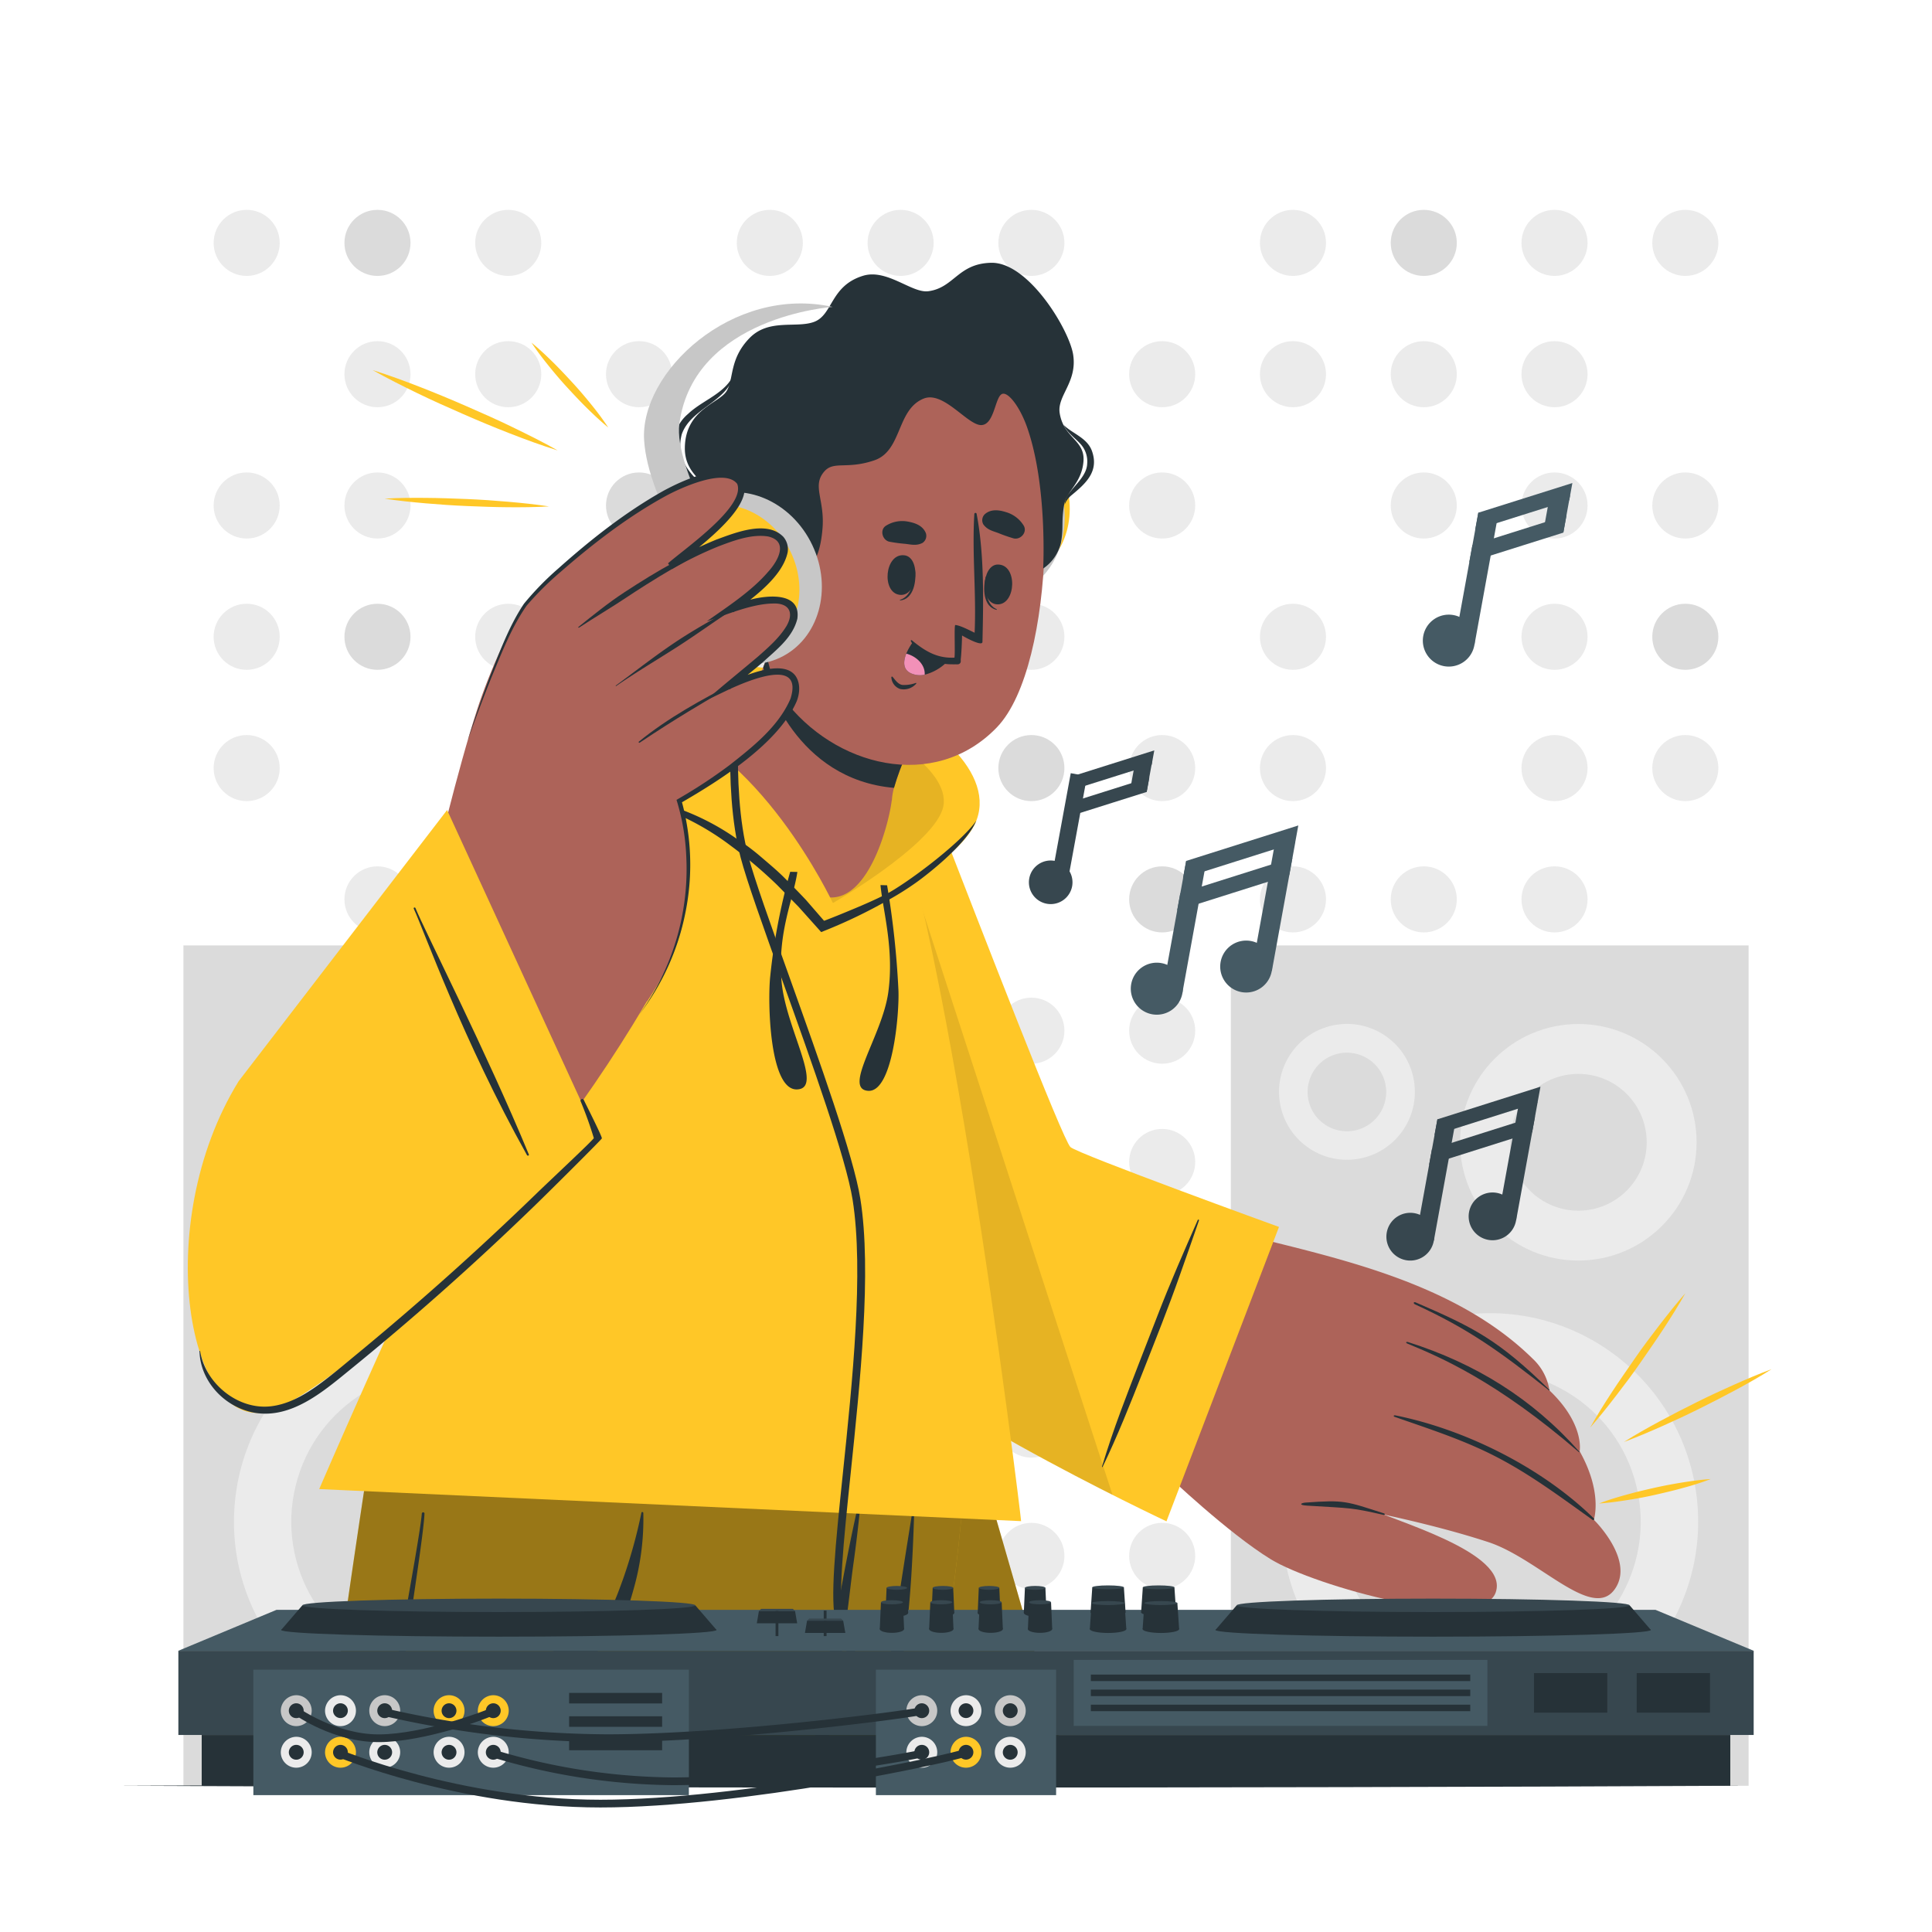 <svg xmlns="http://www.w3.org/2000/svg" viewBox="0 0 500 500"><g id="freepik--background-complete--inject-782"><circle cx="63.84" cy="402.66" r="8.55" style="fill:#ebebeb"></circle><circle cx="63.84" cy="334.7" r="8.55" style="fill:#ebebeb"></circle><circle cx="63.84" cy="300.72" r="8.55" style="fill:#ebebeb"></circle><circle cx="63.84" cy="266.74" r="8.55" style="fill:#ebebeb"></circle><circle cx="63.84" cy="198.78" r="8.55" style="fill:#ebebeb"></circle><circle cx="63.84" cy="164.8" r="8.55" style="fill:#ebebeb"></circle><circle cx="63.84" cy="130.82" r="8.55" style="fill:#ebebeb"></circle><circle cx="63.84" cy="62.86" r="8.55" style="fill:#ebebeb"></circle><circle cx="97.69" cy="402.66" r="8.55" style="fill:#ebebeb"></circle><circle cx="97.69" cy="368.68" r="8.55" style="fill:#ebebeb"></circle><circle cx="97.69" cy="334.7" r="8.55" style="fill:#ebebeb"></circle><circle cx="97.69" cy="300.72" r="8.55" style="fill:#ebebeb"></circle><circle cx="97.69" cy="266.74" r="8.55" style="fill:#ebebeb"></circle><circle cx="97.69" cy="232.76" r="8.55" style="fill:#ebebeb"></circle><circle cx="97.69" cy="164.8" r="8.55" style="fill:#dbdbdb"></circle><circle cx="97.69" cy="130.82" r="8.55" style="fill:#ebebeb"></circle><circle cx="97.69" cy="96.84" r="8.55" style="fill:#ebebeb"></circle><circle cx="97.69" cy="62.86" r="8.55" style="fill:#dbdbdb"></circle><circle cx="131.53" cy="402.66" r="8.55" style="fill:#ebebeb"></circle><circle cx="131.53" cy="368.68" r="8.55" style="fill:#dbdbdb"></circle><circle cx="131.53" cy="334.7" r="8.55" style="fill:#ebebeb"></circle><circle cx="131.53" cy="300.72" r="8.55" style="fill:#ebebeb"></circle><circle cx="131.53" cy="266.74" r="8.55" style="fill:#ebebeb"></circle><circle cx="131.53" cy="232.76" r="8.55" style="fill:#ebebeb"></circle><circle cx="131.53" cy="198.78" r="8.55" style="fill:#ebebeb"></circle><circle cx="131.53" cy="164.8" r="8.55" style="fill:#ebebeb"></circle><circle cx="131.53" cy="96.84" r="8.55" style="fill:#ebebeb"></circle><circle cx="131.53" cy="62.86" r="8.55" style="fill:#ebebeb"></circle><circle cx="165.38" cy="402.66" r="8.55" style="fill:#ebebeb"></circle><circle cx="165.38" cy="368.68" r="8.55" style="fill:#ebebeb"></circle><circle cx="165.38" cy="300.72" r="8.55" style="fill:#ebebeb"></circle><circle cx="165.38" cy="232.76" r="8.55" style="fill:#ebebeb"></circle><circle cx="165.38" cy="198.78" r="8.55" style="fill:#ebebeb"></circle><circle cx="165.38" cy="130.82" r="8.55" style="fill:#dbdbdb"></circle><circle cx="165.38" cy="96.84" r="8.55" style="fill:#ebebeb"></circle><circle cx="199.23" cy="402.66" r="8.55" style="fill:#ebebeb"></circle><circle cx="199.23" cy="334.7" r="8.55" style="fill:#ebebeb"></circle><circle cx="199.23" cy="300.72" r="8.55" style="fill:#ebebeb"></circle><circle cx="199.23" cy="266.74" r="8.55" style="fill:#ebebeb"></circle><circle cx="199.23" cy="232.76" r="8.55" style="fill:#ebebeb"></circle><circle cx="199.23" cy="164.8" r="8.55" style="fill:#ebebeb"></circle><circle cx="199.23" cy="130.82" r="8.55" style="fill:#ebebeb"></circle><circle cx="199.23" cy="96.84" r="8.55" style="fill:#ebebeb"></circle><circle cx="199.23" cy="62.86" r="8.55" style="fill:#ebebeb"></circle><circle cx="233.08" cy="402.66" r="8.55" style="fill:#ebebeb"></circle><circle cx="233.08" cy="368.68" r="8.55" style="fill:#ebebeb"></circle><circle cx="233.08" cy="334.7" r="8.55" style="fill:#ebebeb"></circle><circle cx="233.08" cy="300.72" r="8.55" style="fill:#dbdbdb"></circle><circle cx="233.08" cy="232.76" r="8.55" style="fill:#ebebeb"></circle><circle cx="233.08" cy="198.78" r="8.55" style="fill:#ebebeb"></circle><circle cx="233.08" cy="164.8" r="8.55" style="fill:#ebebeb"></circle><circle cx="233.08" cy="130.82" r="8.55" style="fill:#ebebeb"></circle><circle cx="233.08" cy="96.84" r="8.55" style="fill:#ebebeb"></circle><circle cx="233.08" cy="62.86" r="8.55" style="fill:#ebebeb"></circle><circle cx="266.92" cy="402.66" r="8.55" style="fill:#ebebeb"></circle><circle cx="266.92" cy="368.68" r="8.55" style="fill:#ebebeb"></circle><circle cx="266.92" cy="334.7" r="8.55" style="fill:#ebebeb"></circle><circle cx="266.92" cy="300.72" r="8.55" style="fill:#ebebeb"></circle><circle cx="266.92" cy="266.74" r="8.55" style="fill:#ebebeb"></circle><circle cx="266.92" cy="198.78" r="8.55" style="fill:#dbdbdb"></circle><circle cx="266.92" cy="164.8" r="8.55" style="fill:#ebebeb"></circle><circle cx="266.92" cy="130.82" r="8.55" style="fill:#dbdbdb"></circle><circle cx="266.92" cy="96.84" r="8.55" style="fill:#ebebeb"></circle><circle cx="266.92" cy="62.86" r="8.55" style="fill:#ebebeb"></circle><circle cx="300.77" cy="402.66" r="8.55" style="fill:#ebebeb"></circle><circle cx="300.77" cy="334.7" r="8.55" style="fill:#ebebeb"></circle><circle cx="300.77" cy="300.72" r="8.55" style="fill:#ebebeb"></circle><circle cx="300.77" cy="266.74" r="8.55" style="fill:#ebebeb"></circle><circle cx="300.77" cy="232.76" r="8.55" style="fill:#dbdbdb"></circle><circle cx="300.77" cy="198.78" r="8.55" style="fill:#ebebeb"></circle><circle cx="300.77" cy="130.82" r="8.55" style="fill:#ebebeb"></circle><circle cx="300.77" cy="96.84" r="8.55" style="fill:#ebebeb"></circle><circle cx="334.62" cy="402.66" r="8.55" style="fill:#ebebeb"></circle><circle cx="334.62" cy="368.68" r="8.55" style="fill:#ebebeb"></circle><circle cx="334.62" cy="334.7" r="8.55" style="fill:#dbdbdb"></circle><circle cx="334.62" cy="266.74" r="8.55" style="fill:#ebebeb"></circle><circle cx="334.62" cy="232.76" r="8.55" style="fill:#ebebeb"></circle><circle cx="334.62" cy="198.78" r="8.55" style="fill:#ebebeb"></circle><circle cx="334.62" cy="164.8" r="8.55" style="fill:#ebebeb"></circle><circle cx="334.62" cy="96.84" r="8.55" style="fill:#ebebeb"></circle><circle cx="334.62" cy="62.86" r="8.55" style="fill:#ebebeb"></circle><circle cx="368.47" cy="402.66" r="8.55" style="fill:#ebebeb"></circle><circle cx="368.47" cy="368.68" r="8.55" style="fill:#ebebeb"></circle><circle cx="368.47" cy="334.7" r="8.55" style="fill:#ebebeb"></circle><circle cx="368.47" cy="300.72" r="8.55" style="fill:#ebebeb"></circle><circle cx="368.47" cy="266.74" r="8.55" style="fill:#ebebeb"></circle><circle cx="368.47" cy="232.76" r="8.55" style="fill:#ebebeb"></circle><circle cx="368.47" cy="130.82" r="8.55" style="fill:#ebebeb"></circle><circle cx="368.47" cy="96.84" r="8.55" style="fill:#ebebeb"></circle><circle cx="368.47" cy="62.86" r="8.55" style="fill:#dbdbdb"></circle><circle cx="402.31" cy="402.66" r="8.55" style="fill:#ebebeb"></circle><circle cx="402.31" cy="368.68" r="8.55" style="fill:#ebebeb"></circle><circle cx="402.31" cy="300.72" r="8.55" style="fill:#ebebeb"></circle><circle cx="402.31" cy="266.74" r="8.55" style="fill:#ebebeb"></circle><circle cx="402.31" cy="232.76" r="8.55" style="fill:#ebebeb"></circle><circle cx="402.31" cy="198.78" r="8.55" style="fill:#ebebeb"></circle><circle cx="402.31" cy="164.8" r="8.55" style="fill:#ebebeb"></circle><circle cx="402.31" cy="130.82" r="8.55" style="fill:#ebebeb"></circle><circle cx="402.31" cy="96.84" r="8.55" style="fill:#ebebeb"></circle><circle cx="402.31" cy="62.86" r="8.55" style="fill:#ebebeb"></circle><circle cx="436.16" cy="402.66" r="8.55" style="fill:#ebebeb"></circle><circle cx="436.16" cy="368.68" r="8.55" style="fill:#ebebeb"></circle><circle cx="436.16" cy="334.7" r="8.55" style="fill:#ebebeb"></circle><circle cx="436.16" cy="300.72" r="8.55" style="fill:#ebebeb"></circle><circle cx="436.16" cy="266.74" r="8.55" style="fill:#ebebeb"></circle><circle cx="436.16" cy="198.78" r="8.55" style="fill:#ebebeb"></circle><circle cx="436.16" cy="164.8" r="8.55" style="fill:#dbdbdb"></circle><circle cx="436.16" cy="130.82" r="8.55" style="fill:#ebebeb"></circle><circle cx="436.16" cy="62.86" r="8.55" style="fill:#ebebeb"></circle><rect x="47.47" y="244.67" width="134" height="217.49" style="fill:#dbdbdb"></rect><circle cx="114.47" cy="393.81" r="53.92" transform="translate(-288.85 468.12) rotate(-84.23)" style="fill:#ebebeb"></circle><circle cx="114.47" cy="393.81" r="39.09" transform="translate(-295.29 410.62) rotate(-76.14)" style="fill:#dbdbdb"></circle><circle cx="91.53" cy="295.62" r="30.61" style="fill:#ebebeb"></circle><circle cx="91.53" cy="295.62" r="17.7" transform="translate(-182.23 151.31) rotate(-45)" style="fill:#dbdbdb"></circle><circle cx="151.42" cy="282.59" r="17.58" transform="matrix(0.16, -0.99, 0.99, 0.16, -151.69, 387.06)" style="fill:#ebebeb"></circle><path d="M161.59,282.59a10.17,10.17,0,1,1-10.17-10.16A10.17,10.17,0,0,1,161.59,282.59Z" style="fill:#dbdbdb"></path><rect x="318.53" y="244.67" width="134" height="217.49" transform="translate(771.07 706.83) rotate(180)" style="fill:#dbdbdb"></rect><circle cx="385.53" cy="393.81" r="53.92" transform="translate(-37.3 40.35) rotate(-5.72)" style="fill:#ebebeb"></circle><circle cx="385.53" cy="393.81" r="39.09" transform="translate(-81.34 100.98) rotate(-13.51)" style="fill:#dbdbdb"></circle><circle cx="408.47" cy="295.62" r="30.61" style="fill:#ebebeb"></circle><circle cx="408.47" cy="295.62" r="17.7" transform="translate(-89.4 375.42) rotate(-45)" style="fill:#dbdbdb"></circle><circle cx="348.58" cy="282.59" r="17.58" transform="translate(-40.57 59.14) rotate(-9.17)" style="fill:#ebebeb"></circle><path d="M338.41,282.59a10.17,10.17,0,1,0,10.17-10.16A10.17,10.17,0,0,0,338.41,282.59Z" style="fill:#dbdbdb"></path></g><g id="freepik--Character--inject-782"><path d="M277.65,462.07H161.37c-1-4-2-7.91-3-11.73-.22-.88-.45-1.77-.68-2.65q-1.16-4.56-2.26-8.9c-.45-1.76-.89-3.48-1.31-5.19s-.89-3.46-1.32-5.13h0c-.12-.45-.23-.88-.34-1.31s-.24-1-.36-1.43-.3-1.16-.44-1.74h0c-.17-.61-.31-1.2-.46-1.79-.3-1.12-.57-2.24-.84-3.31-.42-1.59-.82-3.17-1.2-4.69-.16-.66-.33-1.33-.5-2-.28-1.06-.55-2.1-.8-3.12-.18-.68-.34-1.34-.5-2-.7-2.67-1.33-5.19-1.93-7.54-.16-.62-.31-1.23-.47-1.82-.25-1-.5-2-.74-2.94-.16-.59-.31-1.17-.44-1.72-.51-2-1-3.85-1.39-5.47-.12-.42-.22-.83-.32-1.24-.27-1.06-.52-2-.73-2.85q-.12-.51-.24-1t-.24-.93c-.05-.21-.11-.41-.15-.59s-.15-.56-.21-.8l-.09-.36c-.17-.69-.27-1.05-.27-1.05H253.68s3.74,12.9,9.73,33.68c1.21,4.23,2.52,8.79,3.93,13.64Z" style="fill:#FFC727"></path><path d="M277.65,462.07H161.37c-1-4-2-7.91-3-11.73-.22-.88-.45-1.77-.68-2.65q-1.16-4.56-2.26-8.9c-.45-1.76-.89-3.48-1.31-5.19s-.89-3.46-1.32-5.13h0c-.12-.45-.23-.88-.34-1.31s-.24-1-.36-1.43-.3-1.16-.44-1.74h0c-.17-.61-.31-1.2-.46-1.79-.3-1.12-.57-2.24-.84-3.31-.42-1.59-.82-3.17-1.2-4.69-.16-.66-.33-1.33-.5-2-.28-1.06-.55-2.1-.8-3.12-.18-.68-.34-1.34-.5-2-.7-2.67-1.33-5.19-1.93-7.54-.16-.62-.31-1.23-.47-1.82-.25-1-.5-2-.74-2.94-.16-.59-.31-1.17-.44-1.72-.51-2-1-3.85-1.39-5.47-.12-.42-.22-.83-.32-1.24-.27-1.06-.52-2-.73-2.85q-.12-.51-.24-1t-.24-.93c-.05-.21-.11-.41-.15-.59s-.15-.56-.21-.8l-.09-.36c-.17-.69-.27-1.05-.27-1.05H253.68s3.74,12.9,9.73,33.68c1.21,4.23,2.52,8.79,3.93,13.64Z" style="opacity:0.4"></path><path d="M180.41,462.07h-2.69q-5-21-9.77-42.11-1.45-6.52-2.9-13.09c-.09-.42-.17-.82-.27-1.23,0-.22.29-.31.34-.09s.08.26.12.39h0c1.32,4.69,2.64,9.39,3.92,14.09C173,434,176.75,448,180.41,462.07Z" style="fill:#263238"></path><path d="M250,378.82l-5,25.09-4.1,20.57-7,35.06-.51,2.53h-72c-1-4-2-7.91-3-11.73-.22-.88-.45-1.77-.68-2.65q-1.16-4.56-2.26-8.9c-.45-1.76-.89-3.48-1.31-5.19s-.89-3.46-1.32-5.13h0c-.12-.45-.23-.88-.34-1.31s-.24-1-.36-1.43-.3-1.16-.44-1.74h0c-.17-.61-.31-1.2-.46-1.79-.3-1.12-.57-2.24-.84-3.31-.42-1.59-.82-3.17-1.2-4.69-.17-.67-.33-1.33-.5-2-.28-1.06-.55-2.1-.8-3.12-.18-.68-.34-1.34-.5-2-.7-2.67-1.33-5.19-1.93-7.54-.16-.62-.31-1.23-.47-1.82-.25-1-.5-2-.74-2.94-.16-.59-.31-1.17-.44-1.72-.51-2-1-3.85-1.39-5.47-.12-.42-.22-.83-.32-1.24-.27-1.06-.52-2-.73-2.85q-.12-.51-.24-1t-.24-.93c-.05-.21-.11-.41-.15-.59s-.15-.56-.21-.8l-.09-.36c-.17-.69-.27-1.05-.27-1.05Z" style="fill:#263238"></path><path d="M250,378.78v0c-.05.62-.48,7.39-1.57,17.73-.31,3-.68,6.32-1.11,9.87-.66,5.61-1.5,11.79-2.51,18.32-1.75,11.39-4,23.83-7,36-.11.45-.22.9-.34,1.35H83.93a5.31,5.31,0,0,1,0-.7c1.33-17.12,11.36-82.55,11.36-82.55l132.94,0Z" style="fill:#FFC727"></path><path d="M250,378.78v0c-.05.62-.48,7.39-1.57,17.73-.31,3-.68,6.32-1.11,9.87-.66,5.61-1.5,11.79-2.51,18.32-1.75,11.39-4,23.83-7,36-.11.45-.22.9-.34,1.35H83.93a5.31,5.31,0,0,1,0-.7c1.33-17.12,11.36-82.55,11.36-82.55l132.94,0Z" style="opacity:0.4"></path><path d="M236.56,392.25c-.16,5.25-.39,10.47-.72,15.7-.36,5.65-.88,11.31-1.61,16.95,0,.2,0,.42-.08.62-.7,5.29-1.48,10.57-2.38,15.83-.84,4.91-1.46,10.2-3.64,14.73a14.34,14.34,0,0,1-3.42,4.64,10.85,10.85,0,0,1-1.89,1.35h-9.1a6.89,6.89,0,0,1-2.93-3.5c-.85-2.24-.47-4.58-.12-6.89.46-3,.9-6,1.36-9,.85-5.51,2-11,2.93-16.45l.45-2.5c2-11.15,4-22.32,6.49-33.37.09-.46.19-.92.29-1.37a.28.28,0,0,1,.54.07c-.08.74-.15,1.49-.24,2.23q-.65,6.36-1.52,12.68c-.71,4.95-1.2,9.93-1.9,14.88-.23,1.69-.47,3.37-.71,5.06-1.15,8.14-2.33,16.29-3.72,24.4-.65,3.77-3,10.53,2.43,11.69a5.43,5.43,0,0,0,3.67-.46c2.41-1.19,4.17-3.94,5-6.36,1.53-4.32,2.09-9.08,2.88-13.58q1.34-7.43,2.36-14.9v0c.89-6.23,1.8-12.44,2.78-18.64.49-3.17,1-6.32,1.5-9.49.23-1.46.47-2.93.7-4.39C236.08,391.84,236.56,391.94,236.56,392.25Z" style="fill:#263238"></path><path d="M120,431.21a73.52,73.52,0,0,0,18.08-2.43c2.73-.7,5.42-1.57,8.09-2.45a21,21,0,0,0,7.29-3.66c4.12-3.55,6-9.13,7.81-14.08A133.41,133.41,0,0,0,166,391.48c.07-.28.48-.19.49.08A66.08,66.08,0,0,1,164.05,411c-1.47,5.36-3.46,11.34-7.79,15.09-4.55,3.95-10.74,5.34-16.56,6.06a76,76,0,0,1-19.7-.27A.33.33,0,0,1,120,431.21Z" style="fill:#263238"></path><path d="M109.86,391.65c-.31,8-8,52.83-9.3,70.42H98c1.61-17.82,10.55-62.53,11.17-70.43A.36.36,0,0,1,109.86,391.65Z" style="fill:#263238"></path><path d="M213.17,214.89c-2.15,54.72,3.47,113,11.2,125.84C234.15,357,315.94,388.3,320.15,390c6.92,2.81,25.54-59.66,19.34-62.8-18.65-9.44-61.95-24-64.71-28.91-2.85-5.17-13.75-34.56-31-80.36C231.88,186.31,214.49,180.94,213.17,214.89Z" style="fill:#ad6359"></path><path d="M350,383.16c-4.34.85-3.92,3.13,3.07,6.71s37.74,11.82,34,22.3-47-1.77-58.17-8.62S302,381.68,302,381.68C310.83,382.38,332.54,382,350,383.16Z" style="fill:#ad6359"></path><path d="M321.53,319.44c24.35,6.16,55,12.34,75.2,32.26a14.08,14.08,0,0,1,4.27,8.14c9.19,8.77,7.81,15.74,7.81,15.74,6.06,10.79,3.67,17.73,3.67,17.73s10.68,10.41,5.46,17.91c-5.83,8.43-19.69-7.84-32.78-12.13-30-9.82-75.39-15.4-84.33-17.37Z" style="fill:#ad6359"></path><path d="M361,366.7c8.77,3.07,17.47,5.85,25.78,10.09,9.12,4.65,17.11,10.66,25.4,16.57a.25.25,0,0,0,.32-.38c-13.32-13.08-33.11-23-51.36-26.68C360.64,366.21,360.51,366.55,361,366.7Z" style="fill:#263238"></path><path d="M364.25,347.73c8.37,3.46,23,9.63,44.36,28.08.07.06.2,0,.13-.11-12.25-13.82-26.87-22.81-44.32-28.37C363.87,347.16,363.69,347.5,364.25,347.73Z" style="fill:#263238"></path><path d="M366.21,337.57c14,6.42,22,12.24,34.7,22.28.07.06.19-.05.12-.12-13.21-12.92-19.46-16.11-34.66-22.67C365.84,336.83,365.67,337.32,366.21,337.57Z" style="fill:#263238"></path><path d="M358.09,392.06c-8.44-1.91-8-1.69-19.77-2.4-2.43-.14-1.59-.71-.49-.79,10.17-.74,10.48-.37,20.34,2.79C358.48,391.75,358.42,392.14,358.09,392.06Z" style="fill:#263238"></path><path d="M331,317.53l-29.12,76.19s-73.4-34.47-82.82-52.44-9.39-85.76-6.88-123.65,20.45-32.07,31-4.89,31.85,82.3,33.85,84.12S331,317.53,331,317.53Z" style="fill:#FFC727"></path><path d="M295.79,355c3.25-8.26,6.56-16.5,9.51-24.87,1.67-4.76,3.38-9.52,5-14.29.06-.18-.23-.31-.31-.13-3.59,8.16-7.18,16.35-10.39,24.67s-6.48,16.54-9.57,24.86q-2.64,7.1-4.84,14.33c0,.1.12.16.16.07C289.22,371.61,292.51,363.33,295.79,355Z" style="fill:#263238"></path><path d="M287.92,386.87c-21.77-11-62-32.6-68.83-45.59-9.42-18-9.4-85.77-6.88-123.65,1.23-18.4,6.09-26.5,12-26.84Z" style="opacity:0.1"></path><path d="M264.26,393.67l-181.65-8.3s75.54-175.49,98.29-190.25c15.78-10.24,32.29-10,43.59-.21C242.05,210.07,264.38,393.52,264.26,393.67Z" style="fill:#FFC727"></path><path d="M240.88,136.3c4,10.86,15,16.81,24.51,13.3s14-15.17,10-26-15-16.81-24.51-13.3S236.87,125.45,240.88,136.3Z" style="fill:#FFC727"></path><path d="M235.54,139.05c4.46,12.08,16.67,18.7,27.27,14.79s15.57-16.88,11.11-29-16.67-18.7-27.27-14.78S231.08,127,235.54,139.05Z" style="fill:#c7c7c7"></path><path d="M212.9,239.76s-26.06-30.94-44.77-32.1l-17.19,12.52s-5.36,1.21-6.65-2.24c-3.19-8.53-2.08-28.3,16.1-39.45,16.64-10.21,42-6.89,62.62.74,19.83,7.33,36.18,22.54,28.66,35.21S212.9,239.76,212.9,239.76Z" style="fill:#FFC727"></path><path d="M215.55,233.71s24.95-14.41,28.32-24.07-15.51-21-27.94-25.94c-19.22-7.64-32.82-7.67-44.92,1.82S215.55,233.71,215.55,233.71Z" style="opacity:0.1"></path><path d="M214.71,232.26c-10.76-.57-23.53-21-26.7-35.43-.22-1,3.72-9.61,8-20.31,2.58-6.5,5.3-13.81,7.3-20.65l39.86,23S234.78,192,231.36,203.9a16.48,16.48,0,0,0-.52,2.89c0,.14,0,.31-.08.49C230.07,212.87,225.1,232.79,214.71,232.26Z" style="fill:#ad6359"></path><path d="M243.18,178.85s-8.41,13.1-11.81,25.05c-25.31-2.19-33.27-27.23-33.84-31.2.62-1.58,1.3-3.38,2-5.28.18-.47.35-.95.52-1.44.85-2.43,1.71-5,2.52-7.49,0-.06,0-.12.05-.18.26-.82.52-1.63.78-2.41Z" style="fill:#263238"></path><path d="M215.55,233.71s-19.31-41.29-47.76-47.93l.34,21.88s17.18,1.7,44.77,32.1Z" style="fill:#FFC727"></path><path d="M160.32,207.31c5.34-.15,10.47,1.53,15.27,3.56a68.86,68.86,0,0,1,13.52,8,118.82,118.82,0,0,1,12,10.15l5.54,5.64,5.28,5.9.59.66.76-.3A132.64,132.64,0,0,0,229.76,233a75,75,0,0,0,7.7-4.86c2.46-1.79,12.66-9.59,15.2-15.75-4,5.82-18.3,16.5-23.65,19.19-2.68,1.33-5.43,2.54-8.2,3.69s-5.54,2.31-8.33,3.32l1.35.36-5.27-6.07c-1.84-1.95-3.72-3.87-5.62-5.77s-4-3.63-6-5.35-4.2-3.37-6.48-4.82a63,63,0,0,0-14.3-7.47c-1.25-.49-2.56-.85-3.85-1.24s-2.62-.62-3.95-.81A23.44,23.44,0,0,0,160.32,207.31Z" style="fill:#263238"></path><path d="M150.94,220.18a77.63,77.63,0,0,0,9-5.73,79.08,79.08,0,0,0,8.21-6.79,78.19,78.19,0,0,0-9,5.74A79,79,0,0,0,150.94,220.18Z" style="fill:#263238"></path><path d="M204.5,225.62a159.6,159.6,0,0,0-5.16,27c-.7,6.38-.27,29.52,6.9,29.32s-3.08-16-4-28.28c-1-12.46,3.05-20.84,4.12-28Z" style="fill:#263238"></path><path d="M229.58,229.11a228.37,228.37,0,0,1,2.93,27.05c.28,5.81-1.42,26.73-7.91,26.14s3.7-14.32,5.27-25.37c1.59-11.22-1.38-21.3-2-27.87Z" style="fill:#263238"></path><path d="M202.28,107.33c-7.86,14.6-8.63,61.14.42,73.37,13.13,17.72,39.09,24.35,55.28,7.55,15.69-16.28,15.62-77,5.09-88.53C247.56,82.68,213.88,85.77,202.28,107.33Z" style="fill:#ad6359"></path><path d="M236.77,147.16c0-.12-.26.14-.26.27,0,3.2-.61,6.85-3.55,7.79-.09,0-.08.19,0,.18C236.53,155.05,237.25,150.19,236.77,147.16Z" style="fill:#263238"></path><path d="M234.06,143.71c-5.11-.61-6,9.66-1.22,10.23S238.35,144.22,234.06,143.71Z" style="fill:#263238"></path><path d="M255.15,149.2c0-.12.23.17.22.3-.36,3.17-.24,6.87,2.55,8.16.09,0,.06.2,0,.18C254.41,157.05,254.3,152.14,255.15,149.2Z" style="fill:#263238"></path><path d="M258.26,146.1c5.15,0,4.71,10.34-.06,10.31S254,146.08,258.26,146.1Z" style="fill:#263238"></path><path d="M230.15,140.19a39.39,39.39,0,0,0,4.19.56c1.61.2,2.88.53,4.39-.24a2.19,2.19,0,0,0,.89-2.51c-.76-1.92-2.67-2.65-4.6-3a7.89,7.89,0,0,0-5.64,1C227.6,137,228.29,139.76,230.15,140.19Z" style="fill:#263238"></path><path d="M262.31,139.33a40.12,40.12,0,0,1-4-1.4c-1.53-.55-2.8-.83-3.81-2.2a2.17,2.17,0,0,1,.35-2.64c1.54-1.37,3.58-1.16,5.44-.57a8,8,0,0,1,4.59,3.42C266,137.66,264.17,139.79,262.31,139.33Z" style="fill:#263238"></path><path d="M231,175.17c.7.81,1.38,1.9,2.52,2.09a8.53,8.53,0,0,0,3.49-.52.11.11,0,0,1,.12.17,4.28,4.28,0,0,1-4.18,1.4,3.39,3.39,0,0,1-2.27-3C230.66,175.1,230.91,175.05,231,175.17Z" style="fill:#263238"></path><path d="M235.77,166a10.86,10.86,0,0,0,6.84,5.42,13.64,13.64,0,0,0,3.88.5,3.71,3.71,0,0,0,.75,0,4.39,4.39,0,0,0,.71,0,.78.78,0,0,0,.69-.66v0a1.22,1.22,0,0,0,0-.33v0l0-.28c.27-2.45.34-6.19.34-6.19.86.52,5.25,2.95,5.28,1.66.24-10.65.51-22.49-1.51-33.14a.3.3,0,0,0-.59,0c-.63,10.22.54,20.49.07,30.77-1.41-.67-3.7-1.89-5-2-.35.07,0,7.24-.21,8.33a.34.34,0,0,1,0,.12c-4.16.18-7.16-1.31-10.93-4.41C235.87,165.53,235.6,165.73,235.77,166Z" style="fill:#263238"></path><path d="M244.87,171.51a12.61,12.61,0,0,1-5.56,3.1,5.67,5.67,0,0,1-3.43-.31c-2.36-1-2.07-3.28-1.33-5.14a13.6,13.6,0,0,1,1.55-2.78A16.3,16.3,0,0,0,244.87,171.51Z" style="fill:#263238"></path><path d="M239.31,174.61a5.67,5.67,0,0,1-3.43-.31c-2.36-1-2.07-3.28-1.33-5.14C237.14,169.83,239.48,172,239.31,174.61Z" style="fill:#f291b8"></path><path d="M198.89,167.26s-4.75-1.12-5.55-4.4,3.66-11.2-4-16.7c-2.64-1.9-4.81-3.07-5.78-5.76-1.8-5,1.18-8.37.73-11.52-.56-3.89-7.2-5.63-7.05-13.09.19-9.91,8.88-11.42,10.8-14.57s.63-8.31,6-13.79c5-5.05,12.06-2.42,16.65-4.13,4.9-1.83,4.17-9.33,12.67-11.93,6.19-1.89,12.65,4.57,16.89,4,6.71-.9,7.65-7.19,16.29-7.36,9.65-.18,20.18,17.33,21.19,23.76,1.12,7.19-4.22,10.64-3.48,15.17,1.06,6.51,6.61,6.89,6.15,12.49s-4.38,7.68-5,11.17c-.79,4.72-.09,5.83-.84,9.92a11.11,11.11,0,0,1-4.59,6.62s1.15-21.51-4.18-36.62c-1.77-5-4.58-8.76-6.19-8.63-2.11.17-2.07,8-5.62,8.12s-9.81-9-15-6.83c-7,2.9-5.48,13.48-12.7,15.95s-10.59,0-13.05,3c-3.06,3.66.19,7.14-.35,14.45-.49,6.59-2.23,8.63-2.23,8.63l-4.85.12s-5.07-5.43-7-4.89S198.89,167.26,198.89,167.26Z" style="fill:#263238"></path><path d="M190.05,96.5c-1.38,7.42-11.29,9.09-13.61,15.9-1.48,5.66,1.4,9.79,5.64,13.28,1.26,1.21,3,2.75,2.55,4.7,0-1.92-1.73-3-3.11-4-3-2.06-6.17-4.82-6.89-8.68a10.51,10.51,0,0,1,3.44-10.58c3.9-3.71,9.9-5.31,12-10.61Z" style="fill:#263238"></path><path d="M275.29,110c2.3,2.25,6,3.28,7.27,6.62,1.95,5.33-1.49,8.43-5.21,11.51a5.91,5.91,0,0,0-1.83,2.49,5.12,5.12,0,0,1,1.19-3c1.74-2.35,4.53-4.64,4.65-7.58a6.69,6.69,0,0,0-1.81-5.23c-1.34-1.46-3.28-2.79-4.26-4.76Z" style="fill:#263238"></path><path d="M207.86,149.53s-9-15.66-16-12.57-1.13,25.16,6.47,28.77a8,8,0,0,0,11.08-3.35Z" style="fill:#ad6359"></path><path d="M193.67,143.24a.11.11,0,0,0-.06.21c5.31,2.72,7.76,8.08,9.33,13.56-1.46-2.19-3.59-3.5-6.5-1.79-.15.09,0,.33.13.31a4.93,4.93,0,0,1,5.26,2.19,24,24,0,0,1,2.2,4.6c.22.52,1.13.33,1-.25l0-.13C205.74,154.93,201.15,144.61,193.67,143.24Z" style="fill:#263238"></path><path d="M234.71,449.31c-.55-.5-13.4-12.34-18.36-29.33-1.65-5.65-.12-20.34,1.81-38.94,2.42-23.21,5.42-52.1,2.5-70.52-1.71-10.77-10.46-35.23-18.19-56.81-4.95-13.84-9.23-25.8-10.78-31.73-4.86-18.67-2-44.66-.86-54.45.09-.89.18-1.63.24-2.2l2,.2c-.06.58-.15,1.33-.25,2.22-1.08,9.69-3.95,35.42.82,53.73,1.52,5.84,5.79,17.76,10.73,31.56,7.75,21.66,16.54,46.21,18.28,57.17,3,18.68-.06,47.71-2.49,71-1.83,17.65-3.42,32.9-1.88,38.17,4.81,16.45,17.65,28.29,17.78,28.41Z" style="fill:#263238"></path><path d="M182.58,150.52S167.76,129.83,166.7,114c-1.18-17.61,22.77-40.27,48.79-34.57,0,0-35.94,2.48-39.67,30.23-1.57,11.69,14.32,37,14.32,37Z" style="fill:#c7c7c7"></path><path d="M210.23,141.08c5.38,11.35,1.67,24.37-8.29,29.09s-22.38-.66-27.76-12-1.66-24.37,8.29-29.09S204.85,129.74,210.23,141.08Z" style="fill:#c7c7c7"></path><path d="M204.67,142.93c4.84,10.2,1.5,21.9-7.45,26.14s-20.12-.59-24.95-10.79-1.5-21.9,7.45-26.14S199.84,132.73,204.67,142.93Z" style="fill:#FFC727"></path><path d="M70.71,361.61c18.3-2.77,67-50,99.36-107.07,5-8.84-39-51.61-46-43.34-8.86,10.42-58.82,68.3-60.78,71.7C46.73,311.52,58.29,363.49,70.71,361.61Z" style="fill:#ad6359"></path><path d="M112.51,224.35s5.77-24.69,11-40.8c2.91-9,9.27-24,14.43-29.58,7.72-8.41,45.36-38.67,52.89-29.71,6.82,8.12-28.82,30-28.82,30s34-25.27,40.42-14S165.28,171,165.28,171s35.53-25.18,40.3-12.49c3.61,9.58-34.85,29.36-34.85,29.36s30.68-21.43,34.82-11.74c4.57,10.72-29.79,31.2-29.79,31.2,6.36,26.42-1.42,41.6-8.24,51.74C165.87,261.47,112.51,224.35,112.51,224.35Z" style="fill:#ad6359"></path><path d="M149.68,162.26c3.89-3.11,7.8-6.29,11.95-9s8.4-5.37,12.79-7.73c10.77-5.78,18.41-7.72,18-7.54-10.86,4-25.87,13.68-30,16.44s-8.43,5.29-12.57,8C149.67,162.49,149.59,162.33,149.68,162.26Z" style="fill:#263238"></path><path d="M159.36,177.43c5.14-3.76,10.1-7.68,15.4-11.22s10.59-6.39,16.1-9.53c.42-.24.41.06,0,.32-5.38,3.37-10.09,6.89-15.42,10.31s-10.81,6.65-16,10.25A.08.08,0,0,1,159.36,177.43Z" style="fill:#263238"></path><path d="M165.33,191.94c7.55-6.15,16.23-10.89,24.86-15.34.43-.23.37.17-.05.42-8.36,4.95-15,8.77-24.6,15.19C165.39,192.31,165.17,192.07,165.33,191.94Z" style="fill:#263238"></path><path d="M121.12,191.33c1.73-5.35,3.55-10.67,5.55-15.93,2.59-6.52,5-13.27,8.92-19.14a75.76,75.76,0,0,1,8.88-9.12c8.41-7.51,17.31-14.53,27.18-20.09,4.62-2.52,16.74-8.34,20.61-2.57,3.41,7.09-13.5,18.52-18.28,22.8l-1-1.51a99.22,99.22,0,0,1,12.41-6.12c4.83-1.75,13-5.14,17.33-.73a4.93,4.93,0,0,1,1.13,4c-1.34,6.41-9,11.84-14,15.54l-.89-1.72a48.41,48.41,0,0,1,5.45-1.6c4.39-1.13,12.91-1.92,11.94,5-1.19,4.85-5.41,8-8.88,11.2-2.83,2.43-5.77,4.7-8.57,7.08l-1-1.47c4.13-1.79,14.66-6.71,18-2,1.31,1.91,1.07,4.55.29,6.53-4.76,11-20,20.55-30.08,26.37l.26-.69a62.18,62.18,0,0,1,1,29.11,63.61,63.61,0,0,1-12,26.39,64,64,0,0,0,12.24-40.94A57.3,57.3,0,0,0,175.08,207a131.06,131.06,0,0,0,13.74-9c6.07-4.78,12.69-10,15.77-17.2,3.41-10.91-11.24-4.53-16-2.34l-6,2.87c4.25-3.73,9.36-7.84,13.61-11.44,2.68-2.36,5.51-4.84,7.34-7.87,2-3.46.71-6-3.5-5.83-5.5.08-11.91,2.86-17.14,4.61,5.35-3.76,11.66-7.86,15.9-12.83,2.58-2.81,5.35-7.89,0-9.13-4.21-.68-8.76,1-12.74,2.51a96.44,96.44,0,0,0-12.17,5.95l-1-1.51c4.23-3.75,20.18-14.71,17.9-20.56-3.24-4.2-14.54,1-18.4,3.08-9.79,5.35-18.76,12.25-27.17,19.58a79.9,79.9,0,0,0-8.91,8.83c-4,5.71-6.51,12.36-9.21,18.79q-3.12,7.81-5.94,15.77Z" style="fill:#263238"></path><path d="M115.71,209.63l39.45,85.8S87.89,360,69.75,365.21c-21,6-30.95-48.12-8-85.38Z" style="fill:#FFC727"></path><path d="M136.38,298.94c-16.6-29.75-26.63-58.05-29.3-63.78-.13-.27.32-.44.44-.16,2.33,5.76,18.38,37.27,29.34,63.76C137,299.06,136.54,299.22,136.38,298.94Z" style="fill:#263238"></path><path d="M151.09,284.68a.44.44,0,0,0-.81.36,98.06,98.06,0,0,1,3.4,9.49c0,.37-11.23,10.85-14.93,14.44q-11,10.66-22.43,20.89T92.9,350c-3.66,3-7.27,6.14-11.14,8.87-3.47,2.44-7.34,4.56-11.61,5.07-7.6.91-15.12-4.46-17.65-11.51a15.53,15.53,0,0,1-.71-2.78c0-.08-.16-.09-.16,0,.19,8,6.7,14.72,14.43,16,9.3,1.48,17.37-5.32,24.06-10.78q12.41-10.08,24.36-20.68T138,312.39c3.82-3.68,17.61-17.41,17.76-17.77S151.7,285.94,151.09,284.68Z" style="fill:#263238"></path></g><g id="freepik--Device--inject-782"><path d="M30.43,462.16c134.85-.61,286.11-.62,421,0-134.85.62-286.11.61-421,0Z" style="fill:#263238"></path><rect x="52.2" y="449.01" width="395.6" height="13.15" transform="translate(500 911.17) rotate(180)" style="fill:#263238"></rect><rect x="46.15" y="427.22" width="407.69" height="21.79" transform="translate(500 876.23) rotate(180)" style="fill:#37474f"></rect><polygon points="71.57 416.62 428.43 416.62 453.85 427.22 46.15 427.22 71.57 416.62" style="fill:#455a64"></polygon><rect x="65.58" y="432.1" width="112.71" height="32.47" transform="translate(243.86 896.68) rotate(180)" style="fill:#455a64"></rect><path d="M72.67,442.81a4,4,0,1,0,4-4.09A4.05,4.05,0,0,0,72.67,442.81Z" style="fill:#c7c7c7"></path><path d="M74.75,442.81a1.92,1.92,0,1,0,1.91-2A1.93,1.93,0,0,0,74.75,442.81Z" style="fill:#263238"></path><path d="M72.67,453.57a4,4,0,1,0,4-4.09A4.05,4.05,0,0,0,72.67,453.57Z" style="fill:#ebebeb"></path><path d="M74.75,453.57a1.92,1.92,0,1,0,1.91-2A1.93,1.93,0,0,0,74.75,453.57Z" style="fill:#263238"></path><path d="M84.12,442.81a4,4,0,1,0,4-4.09A4.05,4.05,0,0,0,84.12,442.81Z" style="fill:#ebebeb"></path><path d="M86.2,442.81a1.91,1.91,0,1,0,1.91-2A1.93,1.93,0,0,0,86.2,442.81Z" style="fill:#263238"></path><path d="M84.12,453.57a4,4,0,1,0,4-4.09A4.05,4.05,0,0,0,84.12,453.57Z" style="fill:#FFC727"></path><path d="M86.2,453.57a1.91,1.91,0,1,0,1.91-2A1.93,1.93,0,0,0,86.2,453.57Z" style="fill:#263238"></path><path d="M95.57,442.81a4,4,0,1,0,4-4.09A4,4,0,0,0,95.57,442.81Z" style="fill:#c7c7c7"></path><path d="M97.64,442.81a1.92,1.92,0,1,0,1.92-2A1.94,1.94,0,0,0,97.64,442.81Z" style="fill:#263238"></path><path d="M95.57,453.57a4,4,0,1,0,4-4.09A4,4,0,0,0,95.57,453.57Z" style="fill:#ebebeb"></path><path d="M97.64,453.57a1.92,1.92,0,1,0,1.92-2A1.94,1.94,0,0,0,97.64,453.57Z" style="fill:#263238"></path><path d="M112.22,442.81a4,4,0,1,0,4-4.09A4,4,0,0,0,112.22,442.81Z" style="fill:#FFC727"></path><path d="M114.29,442.81a1.92,1.92,0,1,0,1.92-2A1.94,1.94,0,0,0,114.29,442.81Z" style="fill:#263238"></path><path d="M112.22,453.57a4,4,0,1,0,4-4.09A4,4,0,0,0,112.22,453.57Z" style="fill:#ebebeb"></path><path d="M114.29,453.57a1.92,1.92,0,1,0,1.92-2A1.94,1.94,0,0,0,114.29,453.57Z" style="fill:#263238"></path><path d="M123.66,442.81a4,4,0,1,0,4-4.09A4.05,4.05,0,0,0,123.66,442.81Z" style="fill:#FFC727"></path><path d="M125.74,442.81a1.92,1.92,0,1,0,1.92-2A1.94,1.94,0,0,0,125.74,442.81Z" style="fill:#263238"></path><path d="M123.66,453.57a4,4,0,1,0,4-4.09A4.05,4.05,0,0,0,123.66,453.57Z" style="fill:#ebebeb"></path><path d="M125.74,453.57a1.92,1.92,0,1,0,1.92-2A1.94,1.94,0,0,0,125.74,453.57Z" style="fill:#263238"></path><rect x="147.29" y="438.12" width="24.07" height="2.73" style="fill:#263238"></rect><rect x="147.29" y="444.17" width="24.07" height="2.73" style="fill:#263238"></rect><rect x="147.29" y="450.23" width="24.07" height="2.73" style="fill:#263238"></rect><rect x="226.68" y="432.1" width="46.64" height="32.47" transform="translate(500 896.68) rotate(180)" style="fill:#455a64"></rect><path d="M234.56,442.81a4,4,0,1,0,4-4.09A4.05,4.05,0,0,0,234.56,442.81Z" style="fill:#c7c7c7"></path><path d="M236.64,442.81a1.92,1.92,0,1,0,1.91-2A1.93,1.93,0,0,0,236.64,442.81Z" style="fill:#263238"></path><path d="M234.56,453.57a4,4,0,1,0,4-4.09A4.05,4.05,0,0,0,234.56,453.57Z" style="fill:#ebebeb"></path><path d="M236.64,453.57a1.92,1.92,0,1,0,1.91-2A1.93,1.93,0,0,0,236.64,453.57Z" style="fill:#263238"></path><path d="M246,442.81a4,4,0,1,0,4-4.09A4.05,4.05,0,0,0,246,442.81Z" style="fill:#ebebeb"></path><path d="M248.09,442.81a1.91,1.91,0,1,0,1.91-2A1.93,1.93,0,0,0,248.09,442.81Z" style="fill:#263238"></path><path d="M246,453.57a4,4,0,1,0,4-4.09A4.05,4.05,0,0,0,246,453.57Z" style="fill:#FFC727"></path><path d="M248.09,453.57a1.91,1.91,0,1,0,1.91-2A1.93,1.93,0,0,0,248.09,453.57Z" style="fill:#263238"></path><path d="M257.46,442.81a4,4,0,1,0,4-4.09A4,4,0,0,0,257.46,442.81Z" style="fill:#c7c7c7"></path><path d="M259.53,442.81a1.92,1.92,0,1,0,1.92-2A1.94,1.94,0,0,0,259.53,442.81Z" style="fill:#263238"></path><path d="M257.46,453.57a4,4,0,1,0,4-4.09A4,4,0,0,0,257.46,453.57Z" style="fill:#ebebeb"></path><path d="M259.53,453.57a1.92,1.92,0,1,0,1.92-2A1.94,1.94,0,0,0,259.53,453.57Z" style="fill:#263238"></path><polygon points="314.56 421.83 427.24 421.83 421.75 415.46 320.05 415.46 314.56 421.83" style="fill:#263238"></polygon><path d="M314.56,421.83c0-1,25.22-1.74,56.34-1.74s56.34.78,56.34,1.74-25.22,1.74-56.34,1.74S314.56,422.79,314.56,421.83Z" style="fill:#263238"></path><ellipse cx="370.9" cy="415.46" rx="50.85" ry="1.74" style="fill:#37474f"></ellipse><polygon points="72.76 421.83 185.44 421.83 179.95 415.46 78.25 415.46 72.76 421.83" style="fill:#263238"></polygon><path d="M72.76,421.83c0-1,25.22-1.74,56.34-1.74s56.34.78,56.34,1.74-25.22,1.74-56.34,1.74S72.76,422.79,72.76,421.83Z" style="fill:#263238"></path><ellipse cx="129.1" cy="415.46" rx="50.85" ry="1.74" style="fill:#37474f"></ellipse><polygon points="264.96 417.4 270.84 417.4 270.55 410.94 265.25 410.94 264.96 417.4" style="fill:#263238"></polygon><ellipse cx="267.9" cy="417.4" rx="2.94" ry="0.95" style="fill:#263238"></ellipse><path d="M265.25,410.94c0-.28,1.18-.5,2.65-.5s2.65.22,2.65.5-1.18.5-2.65.5S265.25,411.21,265.25,410.94Z" style="fill:#37474f"></path><polygon points="253.03 417.4 258.91 417.4 258.62 410.94 253.31 410.94 253.03 417.4" style="fill:#263238"></polygon><path d="M253,417.4c0-.52,1.31-.95,2.94-.95s2.94.43,2.94.95-1.32.94-2.94.94S253,417.92,253,417.4Z" style="fill:#263238"></path><path d="M253.31,410.94c0-.28,1.19-.5,2.66-.5s2.65.22,2.65.5-1.19.5-2.65.5S253.31,411.21,253.31,410.94Z" style="fill:#37474f"></path><polygon points="241.09 417.4 246.97 417.4 246.69 410.94 241.38 410.94 241.09 417.4" style="fill:#263238"></polygon><ellipse cx="244.03" cy="417.4" rx="2.94" ry="0.95" style="fill:#263238"></ellipse><path d="M241.38,410.94c0-.28,1.19-.5,2.65-.5s2.66.22,2.66.5-1.19.5-2.66.5S241.38,411.21,241.38,410.94Z" style="fill:#37474f"></path><polygon points="229.16 417.4 235.04 417.4 234.75 410.94 229.45 410.94 229.16 417.4" style="fill:#263238"></polygon><ellipse cx="232.1" cy="417.4" rx="2.94" ry="0.95" style="fill:#263238"></ellipse><path d="M229.45,410.94c0-.28,1.18-.5,2.65-.5s2.66.22,2.66.5-1.19.5-2.66.5S229.45,411.21,229.45,410.94Z" style="fill:#37474f"></path><polygon points="266.02 421.58 272.31 421.58 272.01 414.66 266.32 414.66 266.02 421.58" style="fill:#263238"></polygon><path d="M266,421.58c0-.56,1.41-1,3.15-1s3.15.45,3.15,1-1.41,1-3.15,1S266,422.14,266,421.58Z" style="fill:#263238"></path><path d="M266.32,414.66c0-.29,1.28-.53,2.85-.53s2.84.24,2.84.53-1.27.54-2.84.54S266.32,415,266.32,414.66Z" style="fill:#37474f"></path><polygon points="253.24 421.58 259.54 421.58 259.23 414.66 253.55 414.66 253.24 421.58" style="fill:#263238"></polygon><path d="M253.24,421.58c0-.56,1.41-1,3.15-1s3.15.45,3.15,1-1.41,1-3.15,1S253.24,422.14,253.24,421.58Z" style="fill:#263238"></path><path d="M253.55,414.66c0-.29,1.27-.53,2.84-.53s2.84.24,2.84.53-1.27.54-2.84.54S253.55,415,253.55,414.66Z" style="fill:#37474f"></path><polygon points="240.46 421.58 246.76 421.58 246.45 414.66 240.77 414.66 240.46 421.58" style="fill:#263238"></polygon><path d="M240.46,421.58c0-.56,1.41-1,3.15-1s3.15.45,3.15,1-1.41,1-3.15,1S240.46,422.14,240.46,421.58Z" style="fill:#263238"></path><path d="M240.77,414.66c0-.29,1.27-.53,2.84-.53s2.84.24,2.84.53-1.27.54-2.84.54S240.77,415,240.77,414.66Z" style="fill:#37474f"></path><polygon points="227.69 421.58 233.98 421.58 233.68 414.66 227.99 414.66 227.69 421.58" style="fill:#263238"></polygon><path d="M227.68,421.58c0-.56,1.41-1,3.15-1s3.15.45,3.15,1-1.41,1-3.15,1S227.68,422.14,227.68,421.58Z" style="fill:#263238"></path><path d="M228,414.66c0-.29,1.27-.53,2.84-.53s2.85.24,2.85.53-1.28.54-2.85.54S228,415,228,414.66Z" style="fill:#37474f"></path><polygon points="295.32 417.26 304.38 417.26 303.94 410.8 295.76 410.8 295.32 417.26" style="fill:#263238"></polygon><path d="M295.32,417.26c0-.52,2-.94,4.53-.94s4.53.42,4.53.94-2,.95-4.53.95S295.32,417.79,295.32,417.26Z" style="fill:#263238"></path><path d="M295.76,410.8c0-.27,1.83-.5,4.09-.5s4.09.23,4.09.5-1.83.5-4.09.5S295.76,411.08,295.76,410.8Z" style="fill:#37474f"></path><polygon points="282.24 417.26 291.3 417.26 290.86 410.8 282.68 410.8 282.24 417.26" style="fill:#263238"></polygon><path d="M282.24,417.26c0-.52,2-.94,4.53-.94s4.53.42,4.53.94-2,.95-4.53.95S282.24,417.79,282.24,417.26Z" style="fill:#263238"></path><path d="M282.68,410.8c0-.27,1.83-.5,4.09-.5s4.09.23,4.09.5-1.83.5-4.09.5S282.68,411.08,282.68,410.8Z" style="fill:#37474f"></path><polygon points="295.71 421.61 305.16 421.61 304.7 414.87 296.17 414.87 295.71 421.61" style="fill:#263238"></polygon><path d="M295.71,421.61c0-.55,2.12-1,4.73-1s4.72.44,4.72,1-2.11,1-4.72,1S295.71,422.15,295.71,421.61Z" style="fill:#263238"></path><path d="M296.17,414.87c0-.29,1.91-.52,4.27-.52s4.26.23,4.26.52-1.91.52-4.26.52S296.17,415.16,296.17,414.87Z" style="fill:#37474f"></path><polygon points="282.05 421.61 291.49 421.61 291.03 414.87 282.51 414.87 282.05 421.61" style="fill:#263238"></polygon><path d="M282.05,421.61c0-.55,2.11-1,4.72-1s4.72.44,4.72,1-2.11,1-4.72,1S282.05,422.15,282.05,421.61Z" style="fill:#263238"></path><path d="M282.51,414.87c0-.29,1.91-.52,4.26-.52s4.26.23,4.26.52-1.9.52-4.26.52S282.51,415.16,282.51,414.87Z" style="fill:#37474f"></path><rect x="213.18" y="416.82" width="0.73" height="6.6" transform="translate(427.09 840.24) rotate(180)" style="fill:#263238"></rect><rect x="200.72" y="416.82" width="0.73" height="6.6" transform="translate(402.17 840.24) rotate(180)" style="fill:#263238"></rect><polygon points="208.87 419.42 218.21 419.42 218.77 422.6 208.32 422.6 208.87 419.42" style="fill:#263238"></polygon><polygon points="209.43 418.88 217.66 418.88 218.21 419.42 208.87 419.42 209.43 418.88" style="fill:#37474f"></polygon><polygon points="196.41 416.92 205.75 416.92 206.31 420.1 195.86 420.1 196.41 416.92" style="fill:#263238"></polygon><polygon points="196.97 416.38 205.2 416.38 205.75 416.92 196.41 416.92 196.97 416.38" style="fill:#37474f"></polygon><rect x="423.57" y="433" width="18.97" height="10.24" transform="translate(866.11 876.23) rotate(180)" style="fill:#263238"></rect><rect x="396.98" y="433" width="18.97" height="10.24" transform="translate(812.94 876.23) rotate(180)" style="fill:#263238"></rect><rect x="277.86" y="429.57" width="107.07" height="17.09" transform="translate(662.8 876.23) rotate(180)" style="fill:#455a64"></rect><rect x="282.3" y="433.38" width="98.19" height="1.68" transform="translate(662.8 868.44) rotate(180)" style="fill:#263238"></rect><rect x="282.3" y="437.28" width="98.19" height="1.68" transform="translate(662.8 876.23) rotate(180)" style="fill:#263238"></rect><rect x="282.3" y="441.17" width="98.19" height="1.68" transform="translate(662.8 884.02) rotate(180)" style="fill:#263238"></rect><path d="M98,450.86c-11.74,0-21.52-6.94-21.93-7.24L77.25,442c.09.07,9.68,6.86,20.76,6.86,11.54,0,28.11-6.25,29.09-6.88l1.12,1.66C126.83,444.57,109.88,450.86,98,450.86Z" style="fill:#263238"></path><path d="M157,450.86a263.76,263.76,0,0,1-59-7.08l.51-1.94a261.29,261.29,0,0,0,58.53,7c31.39,0,77.8-6.15,81.36-7l.48,1.94C235.2,444.66,188.48,450.86,157,450.86Z" style="fill:#263238"></path><path d="M155.38,467.77c-36.67,0-68.23-13.15-68.55-13.28l.78-1.84c.31.13,31.52,13.12,67.77,13.12s90.12-11.49,94.25-13.13l.74,1.86C246.19,456.15,192,467.77,155.38,467.77Z" style="fill:#263238"></path><path d="M174.06,462a165.41,165.41,0,0,1-47.46-7.46l.65-1.9A162.62,162.62,0,0,0,174.06,460c25.15,0,62.29-6.44,65.14-7.36l.62,1.9C236.93,455.45,199.39,462,174.06,462Z" style="fill:#263238"></path></g><g id="freepik--Lines--inject-782"><path d="M413.83,389.1c2.33-.9,4.7-1.61,7.08-2.27s4.77-1.23,7.18-1.77,4.83-1,7.27-1.39,4.88-.73,7.37-.89a72.6,72.6,0,0,1-7.07,2.27c-2.38.67-4.78,1.23-7.19,1.78s-4.82,1-7.26,1.38S416.32,388.94,413.83,389.1Z" style="fill:#FFC727"></path><path d="M137.55,88.68c1.93,1.57,3.73,3.27,5.49,5s3.44,3.53,5.11,5.34,3.27,3.69,4.82,5.61a74.3,74.3,0,0,1,4.44,6c-1.93-1.58-3.73-3.27-5.49-5s-3.44-3.53-5.11-5.34-3.27-3.7-4.82-5.62S138.92,90.76,137.55,88.68Z" style="fill:#FFC727"></path><path d="M420.28,373.18c3-1.91,6.11-3.65,9.24-5.34s6.29-3.31,9.46-4.89,6.4-3.09,9.65-4.53,6.51-2.85,9.86-4.08c-3,1.91-6.11,3.66-9.24,5.35s-6.29,3.3-9.46,4.88-6.4,3.09-9.65,4.53S423.63,371.94,420.28,373.18Z" style="fill:#FFC727"></path><path d="M96.44,95.78c4.17,1.31,8.26,2.81,12.31,4.39s8.07,3.25,12.07,5,8,3.51,11.87,5.4,7.82,3.82,11.63,6c-4.18-1.3-8.26-2.8-12.32-4.38s-8.07-3.25-12.06-5-8-3.52-11.88-5.41S100.25,97.93,96.44,95.78Z" style="fill:#FFC727"></path><path d="M411.53,369.46c1.75-3.12,3.64-6.13,5.58-9.1s4-5.9,6-8.81,4.15-5.76,6.32-8.57,4.37-5.61,6.73-8.28c-1.74,3.11-3.64,6.12-5.58,9.1s-4,5.89-6,8.8-4.15,5.76-6.32,8.58S413.89,366.78,411.53,369.46Z" style="fill:#FFC727"></path><path d="M99.53,129.05c3.57-.21,7.12-.23,10.67-.2s7.11.15,10.65.3,7.09.39,10.63.7,7.08.67,10.61,1.21c-3.57.21-7.12.24-10.67.21s-7.11-.16-10.65-.31-7.09-.39-10.63-.7S103.06,129.59,99.53,129.05Z" style="fill:#FFC727"></path></g><g id="freepik--musical-notes--inject-782"><path d="M306,257.07a6.73,6.73,0,1,1-5.42-7.82A6.73,6.73,0,0,1,306,257.07Z" style="fill:#455a64"></path><rect x="303.9" y="223" width="5.14" height="33.81" transform="translate(47.96 -51.04) rotate(10.32)" style="fill:#455a64"></rect><path d="M329.12,251.35a6.72,6.72,0,1,1-5.41-7.82A6.72,6.72,0,0,1,329.12,251.35Z" style="fill:#455a64"></path><rect x="327.07" y="217.28" width="5.14" height="33.81" transform="translate(47.31 -55.29) rotate(10.32)" style="fill:#455a64"></rect><polygon points="335.19 218.08 306.16 227.26 306.97 222.81 336 213.63 335.19 218.08" style="fill:#455a64"></polygon><polygon points="333.66 226.46 304.64 235.64 305.45 231.19 334.47 222.01 333.66 226.46" style="fill:#455a64"></polygon><path d="M371.06,321.15a6.18,6.18,0,1,1-5-7.18A6.17,6.17,0,0,1,371.06,321.15Z" style="fill:#37474f"></path><rect x="369.17" y="289.85" width="4.72" height="31.06" transform="translate(60.73 -61.63) rotate(10.32)" style="fill:#37474f"></rect><path d="M392.35,315.89a6.18,6.18,0,1,1-5-7.18A6.19,6.19,0,0,1,392.35,315.89Z" style="fill:#37474f"></path><rect x="390.46" y="284.59" width="4.72" height="31.06" transform="translate(60.14 -65.54) rotate(10.32)" style="fill:#37474f"></rect><polygon points="397.92 285.33 371.25 293.76 372 289.68 398.67 281.24 397.92 285.33" style="fill:#37474f"></polygon><polygon points="396.52 293.03 369.85 301.46 370.59 297.38 397.26 288.94 396.52 293.03" style="fill:#37474f"></polygon><path d="M277.47,229.34a5.64,5.64,0,1,1-4.54-6.55A5.64,5.64,0,0,1,277.47,229.34Z" style="fill:#37474f"></path><rect x="275.75" y="200.8" width="4.3" height="28.32" transform="matrix(0.98, 0.18, -0.18, 0.98, 43.02, -46.32)" style="fill:#37474f"></rect><rect x="293.24" y="196.4" width="4.3" height="8.19" transform="translate(40.72 -49.7) rotate(10.33)" style="fill:#37474f"></rect><polygon points="298.05 197.93 277.64 204.36 278.32 200.64 298.73 194.2 298.05 197.93" style="fill:#37474f"></polygon><polygon points="296.77 204.95 276.36 211.39 277.04 207.66 297.45 201.22 296.77 204.95" style="fill:#37474f"></polygon><path d="M381.56,167a6.72,6.72,0,1,1-5.41-7.82A6.73,6.73,0,0,1,381.56,167Z" style="fill:#455a64"></path><rect x="379.51" y="132.88" width="5.14" height="33.81" transform="translate(33.03 -66.05) rotate(10.32)" style="fill:#455a64"></rect><rect x="400.38" y="127.64" width="5.14" height="9.77" transform="translate(30.28 -70.09) rotate(10.33)" style="fill:#455a64"></rect><polygon points="406.12 129.46 381.77 137.14 382.58 132.69 406.93 125.01 406.12 129.46" style="fill:#455a64"></polygon><polygon points="404.6 137.84 380.24 145.52 381.05 141.07 405.4 133.39 404.6 137.84" style="fill:#455a64"></polygon></g></svg>
